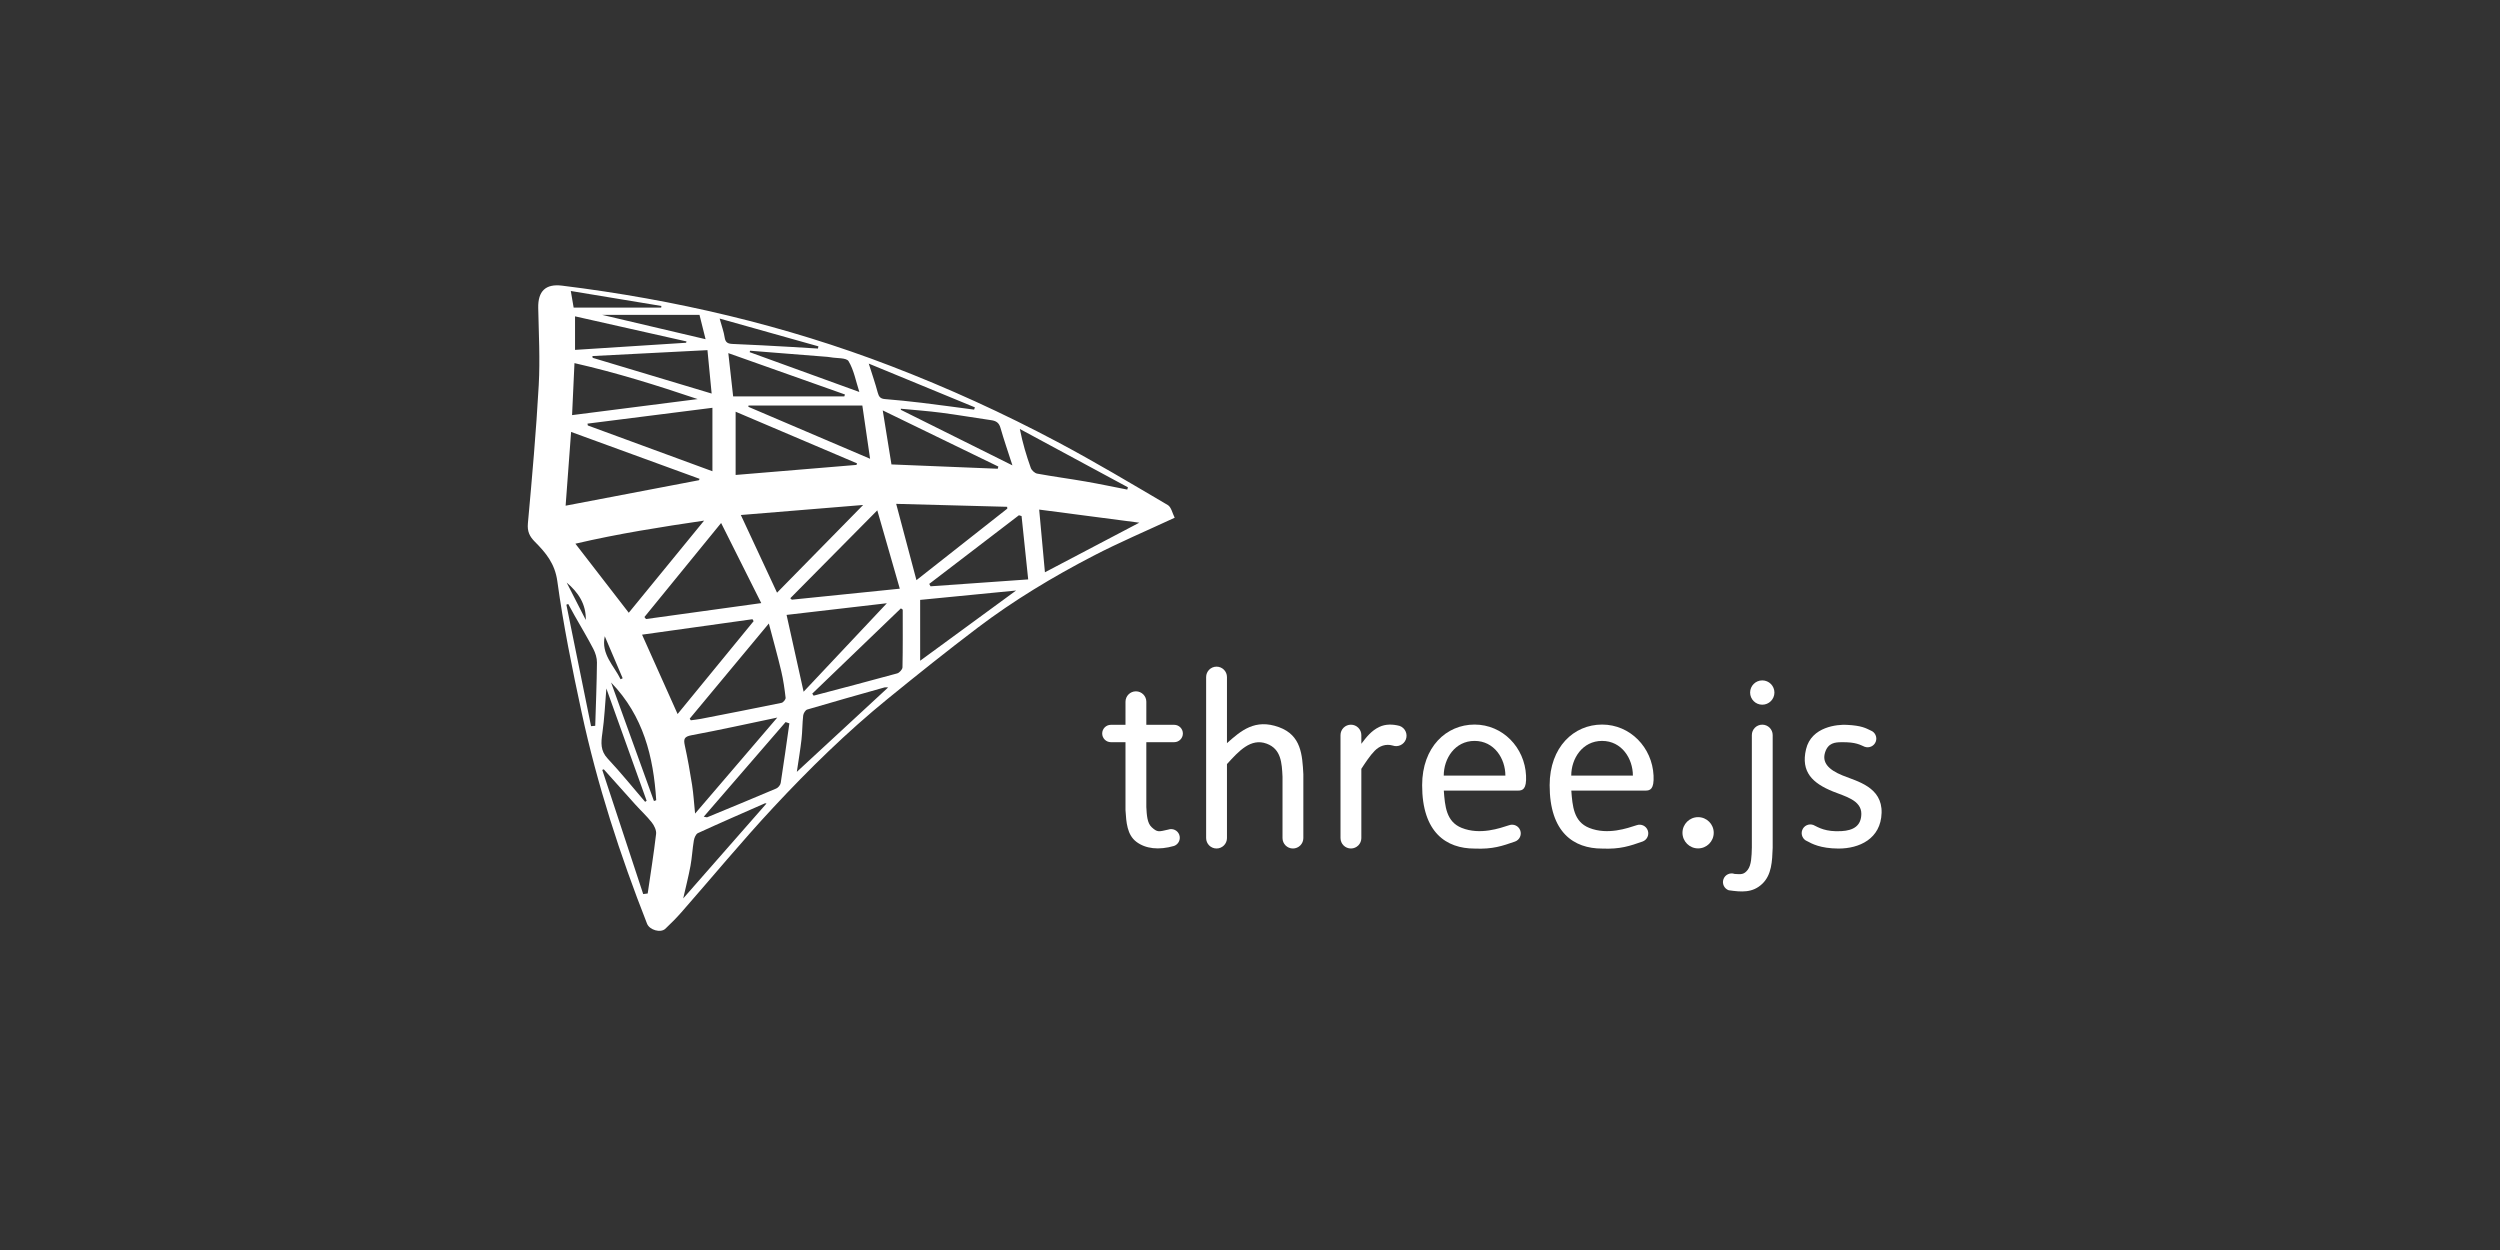 <?xml version="1.0" encoding="utf-8"?>
<!-- Generator: Adobe Illustrator 17.0.0, SVG Export Plug-In . SVG Version: 6.00 Build 0)  -->
<!DOCTYPE svg PUBLIC "-//W3C//DTD SVG 1.1//EN" "http://www.w3.org/Graphics/SVG/1.1/DTD/svg11.dtd">
<svg version="1.1" xmlns="http://www.w3.org/2000/svg" xmlns:xlink="http://www.w3.org/1999/xlink" x="0px" y="0px" width="800px"
	 height="400px" viewBox="0 0 800 400" enable-background="new 0 0 800 400" xml:space="preserve">
<rect x="0" y="0" width="800" height="400" fill="#333333" stroke="none"/>
<g id="text">
	<path fill="#FFFFFF" d="M488.335,248.194c-0.423-8.991-7.463-16.334-16.477-16.334s-16.759,7.146-16.772,19.394
		c-0.016,15.179,7.758,20.289,16.772,20.289c5.851,0.255,8.904-0.845,12.962-2.252c1.44-0.524,2.185-2.12,1.66-3.561
		c-0.524-1.44-2.12-2.185-3.561-1.66c-2.875,0.919-9.239,3.235-15.181,0.855c-4.974-1.992-5.347-6.962-5.72-11.932
		c7.909,0,15.819,0,23.728,0C487.264,252.988,488.54,252.553,488.335,248.194z M461.997,248.194c0-5.442,3.564-11.104,9.862-11.104
		s9.862,5.663,9.862,11.104C475.146,248.194,468.571,248.194,461.997,248.194z"/>
	<path fill="#FFFFFF" d="M529.138,248.194c-0.423-8.991-7.464-16.334-16.477-16.334s-16.759,7.146-16.772,19.394
		c-0.016,15.179,7.758,20.289,16.772,20.289c5.851,0.255,8.904-0.845,12.962-2.252c1.44-0.524,2.184-2.12,1.66-3.561
		c-0.524-1.44-2.12-2.185-3.561-1.66c-2.875,0.919-9.239,3.235-15.181,0.855c-4.974-1.992-5.347-6.962-5.72-11.932
		c7.909,0,15.819,0,23.728,0C528.067,252.988,529.343,252.553,529.138,248.194z M502.799,248.194c0-5.442,3.564-11.104,9.862-11.104
		c6.298,0,9.862,5.663,9.862,11.104C515.948,248.194,509.374,248.194,502.799,248.194z"/>
	<circle fill="#FFFFFF" cx="543.391" cy="266.488" r="5"/>
	<path fill="#FFFFFF" d="M567.259,271.296c0-16.352,0-32.705,0-36.069c0-1.839-1.494-3.334-3.334-3.334
		c-1.839,0-3.334,1.494-3.334,3.334c0,3.364,0,19.696,0,36.028c-0.073,2.79-0.145,5.579-1.333,7.101
		c-1.187,1.519-2.049,1.456-4.185,1.303c-1.44-0.524-3.036,0.22-3.561,1.66c-0.524,1.44,0.22,3.036,1.66,3.561
		c4.027,0.571,7.627,0.917,10.753-2.059C566.943,279.948,567.101,275.622,567.259,271.296z"/>
	<circle fill="#FFFFFF" cx="563.926" cy="221.615" r="3.889"/>
	<path fill="#FFFFFF" d="M588.276,271.538c6.659,0.032,13.591-3.097,13.835-11.401s-7.818-10.096-12.477-11.987
		c-4.659-1.89-6.595-4.219-5.615-7.353s3.279-3.249,5.108-3.288c4.87-0.103,6.165,0.898,7.565,1.457
		c1.44,0.524,3.036-0.22,3.561-1.66s-0.22-3.036-1.66-3.561c-1.458-0.672-2.742-1.562-7.676-1.796
		c-2.774-0.15-11.251,0.492-12.982,7.799c-1.731,7.308,2.104,10.89,8.644,13.541c3.736,1.515,9.087,2.755,9.05,7.154
		c-0.032,3.807-2.507,5.303-6.354,5.517c-5.101,0.283-7.258-1.128-9.009-1.971c-1.44-0.524-3.036,0.22-3.56,1.66
		s0.22,3.036,1.66,3.561C579.722,269.959,582.533,271.51,588.276,271.538z"/>
	<path fill="#FFFFFF" d="M445.622,238.563c1.728,0.629,3.643-0.264,4.273-1.992c0.629-1.729-0.264-3.643-1.992-4.273
		c-2.218-0.588-4.505-0.636-6.5,0.307c-2.608,1.233-4.191,3.323-5.774,5.414c0-1.073,0-2.147,0-2.782
		c0-1.839-1.494-3.334-3.334-3.334c-1.839,0-3.334,1.494-3.334,3.334c0,0.635,0.003,29.754,0.003,32.948
		c0,1.839,1.494,3.334,3.334,3.334c1.839,0,3.334-1.494,3.334-3.334c0-3.194-0.001-12.676-0.003-22.159
		c1.399-2.139,2.798-4.278,4.283-5.781C441.454,238.684,443.455,237.961,445.622,238.563z"/>
	<path fill="#FFFFFF" d="M417.072,247.758c-0.34-6.23-0.68-12.46-7.783-15.056c-7.707-2.817-12.185,1.144-16.663,5.106
		c0.001-8.963,0.003-17.926,0.003-21.148c0-1.839-1.494-3.334-3.334-3.334c-1.839,0-3.334,1.494-3.334,3.334
		c0,3.223,0,48.407,0,51.525c0,1.839,1.494,3.334,3.334,3.334c1.839,0,3.334-1.494,3.334-3.334
		c-0.001-7.891-0.002-15.783-0.003-23.674c3.822-4.205,7.643-8.41,12.704-6.539c4.651,1.719,4.863,6.168,5.075,10.617
		c-0.001,6.532-0.002,13.064-0.003,19.596c0,1.839,1.494,3.334,3.333,3.334c1.839,0,3.334-1.494,3.334-3.334
		C417.07,261.376,417.071,254.567,417.072,247.758z"/>
	<path fill="#FFFFFF" d="M375.709,270.697c1.44-0.524,2.184-2.12,1.66-3.561c-0.524-1.44-2.12-2.185-3.561-1.66
		c-3.062,0.689-3.425,0.925-5.28-0.777c-1.432-1.313-1.568-3.869-1.704-6.425c0-6.925,0-13.851,0-20.776c2.974,0,5.947,0,8.921,0
		c1.533,0,2.778-1.245,2.778-2.778s-1.245-2.778-2.778-2.778c-2.974,0-5.947,0-8.921,0c0.001-2.764,0.003-5.529,0.003-7.383
		c0-1.839-1.494-3.334-3.334-3.334c-1.839,0-3.334,1.494-3.334,3.334c0,1.854-0.001,4.619-0.003,7.383c-1.559,0-3.117,0-4.676,0
		c-1.533,0-2.778,1.245-2.778,2.778s1.245,2.778,2.778,2.778c1.559,0,3.117,0,4.676,0c0,7.237,0,14.473,0,21.71
		c0.248,3.958,0.495,7.916,3.494,10.184C366.578,271.605,370.805,272.114,375.709,270.697z"/>
</g>
<g id="logo">
	<path fill="#FFFFFF" d="M375.9,165.672c-9.129,4.249-17.797,7.916-26.122,12.242c-12.887,6.697-25.347,14.183-36.938,22.966
		c-9.752,7.39-19.315,15.037-28.803,22.764c-13.051,10.629-25.074,22.4-36.525,34.694c-10.118,10.863-19.587,22.33-29.378,33.499
		c-1.644,1.876-3.41,3.656-5.226,5.366c-1.525,1.436-5.064,0.392-5.855-1.624c-8.651-22.02-15.95-44.477-20.932-67.615
		c-2.993-13.904-5.853-27.876-7.772-41.954c-0.774-5.675-3.688-9.129-7.207-12.664c-1.7-1.708-2.449-3.303-2.214-5.885
		c1.337-14.727,2.648-29.465,3.468-44.227c0.456-8.204,0.008-16.463-0.162-24.695c-0.111-5.37,2.359-7.782,7.613-7.134
		c36.088,4.455,71.269,12.669,105.273,25.735c18.222,7.002,35.949,15.089,53.169,24.23c12.002,6.371,23.686,13.347,35.403,20.239
		C374.817,162.271,375.166,164.254,375.9,165.672z M225.314,166.596c-13.594,2.011-27.521,4.178-41.188,7.388
		c5.907,7.641,11.584,14.986,17.079,22.096C209.219,186.28,217.324,176.367,225.314,166.596z M243.605,192.994
		c-4.341-8.661-8.426-16.814-12.848-25.637c-8.411,10.314-16.478,20.205-24.544,30.096c0.169,0.213,0.337,0.427,0.506,0.64
		C218.775,196.427,230.83,194.761,243.605,192.994z M180.999,161.821c14.397-2.751,28.536-5.453,42.674-8.154
		c0.064-0.148,0.127-0.295,0.191-0.443c-13.613-4.969-27.227-9.938-41.113-15.006C182.131,146.567,181.568,154.15,180.999,161.821z
		 M237.067,164.803c4.047,8.685,7.857,16.862,11.584,24.859c9.101-9.271,18.215-18.554,27.557-28.07
		C263.348,162.647,250.537,163.698,237.067,164.803z M216.831,228.489c8.079-9.869,16.203-19.791,24.326-29.714
		c-0.12-0.208-0.24-0.417-0.361-0.625c-11.765,1.645-23.531,3.291-35.337,4.942C209.292,211.65,213.043,220.026,216.831,228.489z
		 M280.734,163.309c-9.577,9.674-18.71,18.9-27.843,28.126c0.165,0.155,0.33,0.309,0.494,0.464
		c11.354-1.156,22.709-2.313,34.55-3.519C285.579,180.178,283.289,172.205,280.734,163.309z M322.34,162.759
		c-0.019-0.194-0.037-0.388-0.056-0.582c-11.664-0.31-23.328-0.62-35.507-0.944c2.242,8.441,4.357,16.403,6.485,24.416
		C303.098,177.905,312.719,170.332,322.34,162.759z M220.705,229.971c0.119,0.174,0.238,0.349,0.357,0.523
		c1.09-0.155,2.19-0.261,3.269-0.471c8.596-1.675,17.193-3.345,25.77-5.116c0.544-0.112,1.353-1.108,1.295-1.607
		c-0.33-2.863-0.734-5.736-1.398-8.539c-1.165-4.917-2.536-9.785-3.969-15.241C237.282,210.038,228.993,220.005,220.705,229.971z
		 M187.993,135.562c0.037,0.196,0.073,0.392,0.11,0.588c13.293,4.884,26.587,9.768,39.874,14.649c0-6.604,0-13.137,0-20.304
		C214.44,132.211,201.216,133.886,187.993,135.562z M251.703,196.769c1.847,8.327,3.583,16.156,5.452,24.584
		c9.113-9.687,18.078-19.216,26.64-28.318C273.692,194.211,262.647,195.496,251.703,196.769z M274.072,148.77
		c0.061-0.164,0.123-0.327,0.184-0.491c-12.977-5.521-25.954-11.041-38.856-16.53c0,7.076,0,13.664,0,20.237
		C248.609,150.888,261.34,149.829,274.072,148.77z M222.425,260.35c8.927-10.428,17.526-20.473,26.306-30.729
		c-9.366,1.959-18.372,3.968-27.439,5.654c-2.343,0.436-2.603,1.206-2.156,3.256c0.912,4.183,1.671,8.405,2.329,12.637
		C221.914,254.059,222.085,256.994,222.425,260.35z M326.903,165.136c-0.282-0.084-0.565-0.168-0.847-0.252
		c-9.567,7.32-19.133,14.641-28.7,21.961c0.139,0.258,0.278,0.515,0.417,0.773c10.205-0.721,20.41-1.441,31.247-2.206
		C328.298,178.491,327.601,171.813,326.903,165.136z M223.264,127.708c-13.207-4.447-26.029-8.459-39.434-11.509
		c-0.271,5.879-0.521,11.301-0.766,16.639C196.4,131.136,209.515,129.462,223.264,127.708z M239.519,129.776
		c-0.014,0.135-0.029,0.269-0.043,0.404c12.797,5.462,25.595,10.924,38.953,16.626c-0.858-5.896-1.65-11.332-2.479-17.03
		C263.609,129.776,251.564,129.776,239.519,129.776z M259.919,221.963c0.147,0.218,0.294,0.435,0.441,0.653
		c8.916-2.354,17.84-4.676,26.73-7.125c0.718-0.198,1.69-1.266,1.705-1.948c0.133-6.151,0.077-12.307,0.077-18.461
		c-0.193-0.135-0.386-0.27-0.579-0.406C278.835,203.772,269.377,212.868,259.919,221.963z M332.537,163.068
		c0.653,7.125,1.247,13.609,1.839,20.063c9.805-5.153,19.81-10.411,30.202-15.872C353.834,165.854,343.308,164.477,332.537,163.068z
		 M285.265,148.617c11.378,0.461,22.697,0.921,34.016,1.38c0.064-0.232,0.127-0.465,0.191-0.697
		c-12.183-5.919-24.367-11.838-36.997-17.973C283.483,137.574,284.349,142.938,285.265,148.617z M294.449,211.438
		c9.892-7.24,20.137-14.739,30.7-22.471c-10.464,1.023-20.553,2.009-30.7,3C294.449,198.782,294.449,205.276,294.449,211.438z
		 M252.602,231.479c-0.405-0.137-0.809-0.274-1.214-0.412c-8.659,10.011-17.317,20.022-26.191,30.281
		c0.783,0.136,0.972,0.234,1.099,0.181c7.377-3.046,14.76-6.079,22.102-9.206c0.63-0.268,1.324-1.113,1.429-1.778
		C250.821,244.201,251.694,237.837,252.602,231.479z M189.559,113.937c0.032,0.189,0.064,0.378,0.096,0.567
		c12.577,3.776,25.155,7.552,38.071,11.43c-0.447-4.632-0.873-9.045-1.34-13.89C213.953,112.683,201.756,113.31,189.559,113.937z
		 M284.221,219.967c-0.703,0-0.958-0.055-1.18,0.008c-8.25,2.331-16.506,4.642-24.726,7.075c-0.584,0.173-1.212,1.205-1.292,1.898
		c-0.292,2.546-0.252,5.129-0.542,7.675c-0.389,3.408-0.969,6.795-1.494,10.371C264.725,237.991,274.304,229.135,284.221,219.967z
		 M233.061,113c0.575,5.156,1.059,9.497,1.544,13.84c11.931,0,23.755,0,35.579,0c0.067-0.201,0.134-0.402,0.201-0.604
		C258.064,121.867,245.743,117.498,233.061,113z M205.822,286.103c0.48-0.062,0.96-0.124,1.44-0.186
		c0.924-6.348,1.942-12.686,2.686-19.055c0.136-1.167-0.588-2.665-1.365-3.659c-1.577-2.019-3.489-3.772-5.214-5.68
		c-3.405-3.765-6.776-7.56-10.161-11.343c-0.161,0.065-0.321,0.13-0.482,0.195C197.091,259.617,201.457,272.86,205.822,286.103z
		 M323.975,148.918c-1.418-4.4-2.733-8.18-3.83-12.022c-0.47-1.644-1.415-2.218-2.963-2.439c-5.337-0.763-10.651-1.693-15.996-2.386
		c-4.288-0.556-8.609-0.862-12.915-1.278c0,0.117-0.001,0.234-0.001,0.351C299.94,136.954,311.612,142.764,323.975,148.918z
		 M360.726,156.665c0.071-0.242,0.142-0.484,0.213-0.726c-11.531-6.223-23.063-12.445-34.594-18.668
		c0.894,4.513,2.097,8.517,3.504,12.449c0.279,0.78,1.263,1.696,2.052,1.841c5.135,0.942,10.317,1.625,15.462,2.518
		C351.832,154.855,356.273,155.797,360.726,156.665z M245.275,257.121c-0.176-0.026-0.361-0.117-0.484-0.063
		c-7.162,3.147-14.338,6.266-21.446,9.531c-0.67,0.308-1.165,1.499-1.311,2.354c-0.458,2.69-0.577,5.439-1.075,8.119
		c-0.642,3.458-1.523,6.871-2.33,10.434C227.545,277.332,236.374,267.267,245.275,257.121z M184.011,101.229
		c0,3.937,0,7.302,0,10.735c11.996-0.77,23.77-1.525,35.544-2.281c0.043-0.142,0.085-0.283,0.128-0.425
		C207.868,106.599,196.055,103.94,184.011,101.229z M240.03,112.231c-0.048,0.153-0.096,0.306-0.144,0.46
		c11.515,4.18,23.03,8.36,35.104,12.743c-1.128-3.484-1.739-6.996-3.448-9.85c-0.693-1.158-3.778-0.886-5.776-1.259
		c-0.325-0.061-0.655-0.105-0.985-0.131C256.531,113.537,248.28,112.884,240.03,112.231z M311.71,131.079
		c0.087-0.241,0.174-0.482,0.261-0.722c-11.188-4.613-22.377-9.225-33.969-14.004c1.136,3.612,2.116,6.414,2.873,9.276
		c0.348,1.315,0.858,1.957,2.274,2.073c3.959,0.324,7.913,0.722,11.857,1.2C300.58,129.576,306.142,130.349,311.71,131.079z
		 M206.444,256.59c0.16-0.115,0.319-0.229,0.479-0.344c-4.299-11.988-8.599-23.975-12.888-35.932
		c-0.401,4.755-0.598,9.563-1.282,14.301c-0.439,3.041-0.661,5.606,1.71,8.137C198.632,247.2,202.469,251.96,206.444,256.59z
		 M189.137,232.374c0.445-0.039,0.891-0.077,1.336-0.116c0.204-6.75,0.484-13.499,0.551-20.25c0.015-1.464-0.49-3.062-1.174-4.381
		c-1.855-3.574-3.94-7.028-5.923-10.536c-0.714-1.263-1.398-2.543-2.096-3.816c-0.198,0.075-0.395,0.15-0.593,0.224
		C183.872,206.458,186.504,219.416,189.137,232.374z M192.701,100.762c10.662,2.508,21.639,5.091,33.084,7.784
		c-0.669-2.675-1.271-5.084-1.946-7.784C213.235,100.762,202.814,100.762,192.701,100.762z M261.743,111.539
		c0.05-0.236,0.1-0.473,0.15-0.709c-10.388-2.923-20.776-5.845-31.609-8.893c0.691,2.518,1.343,4.236,1.598,6.012
		c0.247,1.718,1.082,2.058,2.645,2.118c6.133,0.234,12.262,0.602,18.391,0.936C255.86,111.162,258.801,111.359,261.743,111.539z
		 M195.55,218.403c4.572,12.644,9.144,25.287,13.715,37.931c0.242-0.087,0.483-0.174,0.725-0.261
		C209.112,242.176,205.907,229.108,195.55,218.403z M211.578,98.438c0.023-0.175,0.045-0.35,0.068-0.525
		c-9.524-1.576-19.047-3.151-28.989-4.796c0.384,2.245,0.654,3.822,0.91,5.321C193.095,98.438,202.337,98.438,211.578,98.438z
		 M198.592,217.369c0.221-0.109,0.443-0.218,0.664-0.327c-1.911-4.482-3.822-8.965-5.733-13.447
		C192.303,209.438,196.471,212.963,198.592,217.369z M187.456,198.394c0.117-5.06-2.401-8.835-6.126-11.975
		C183.372,190.41,185.414,194.402,187.456,198.394z"/>
</g>
</svg>
